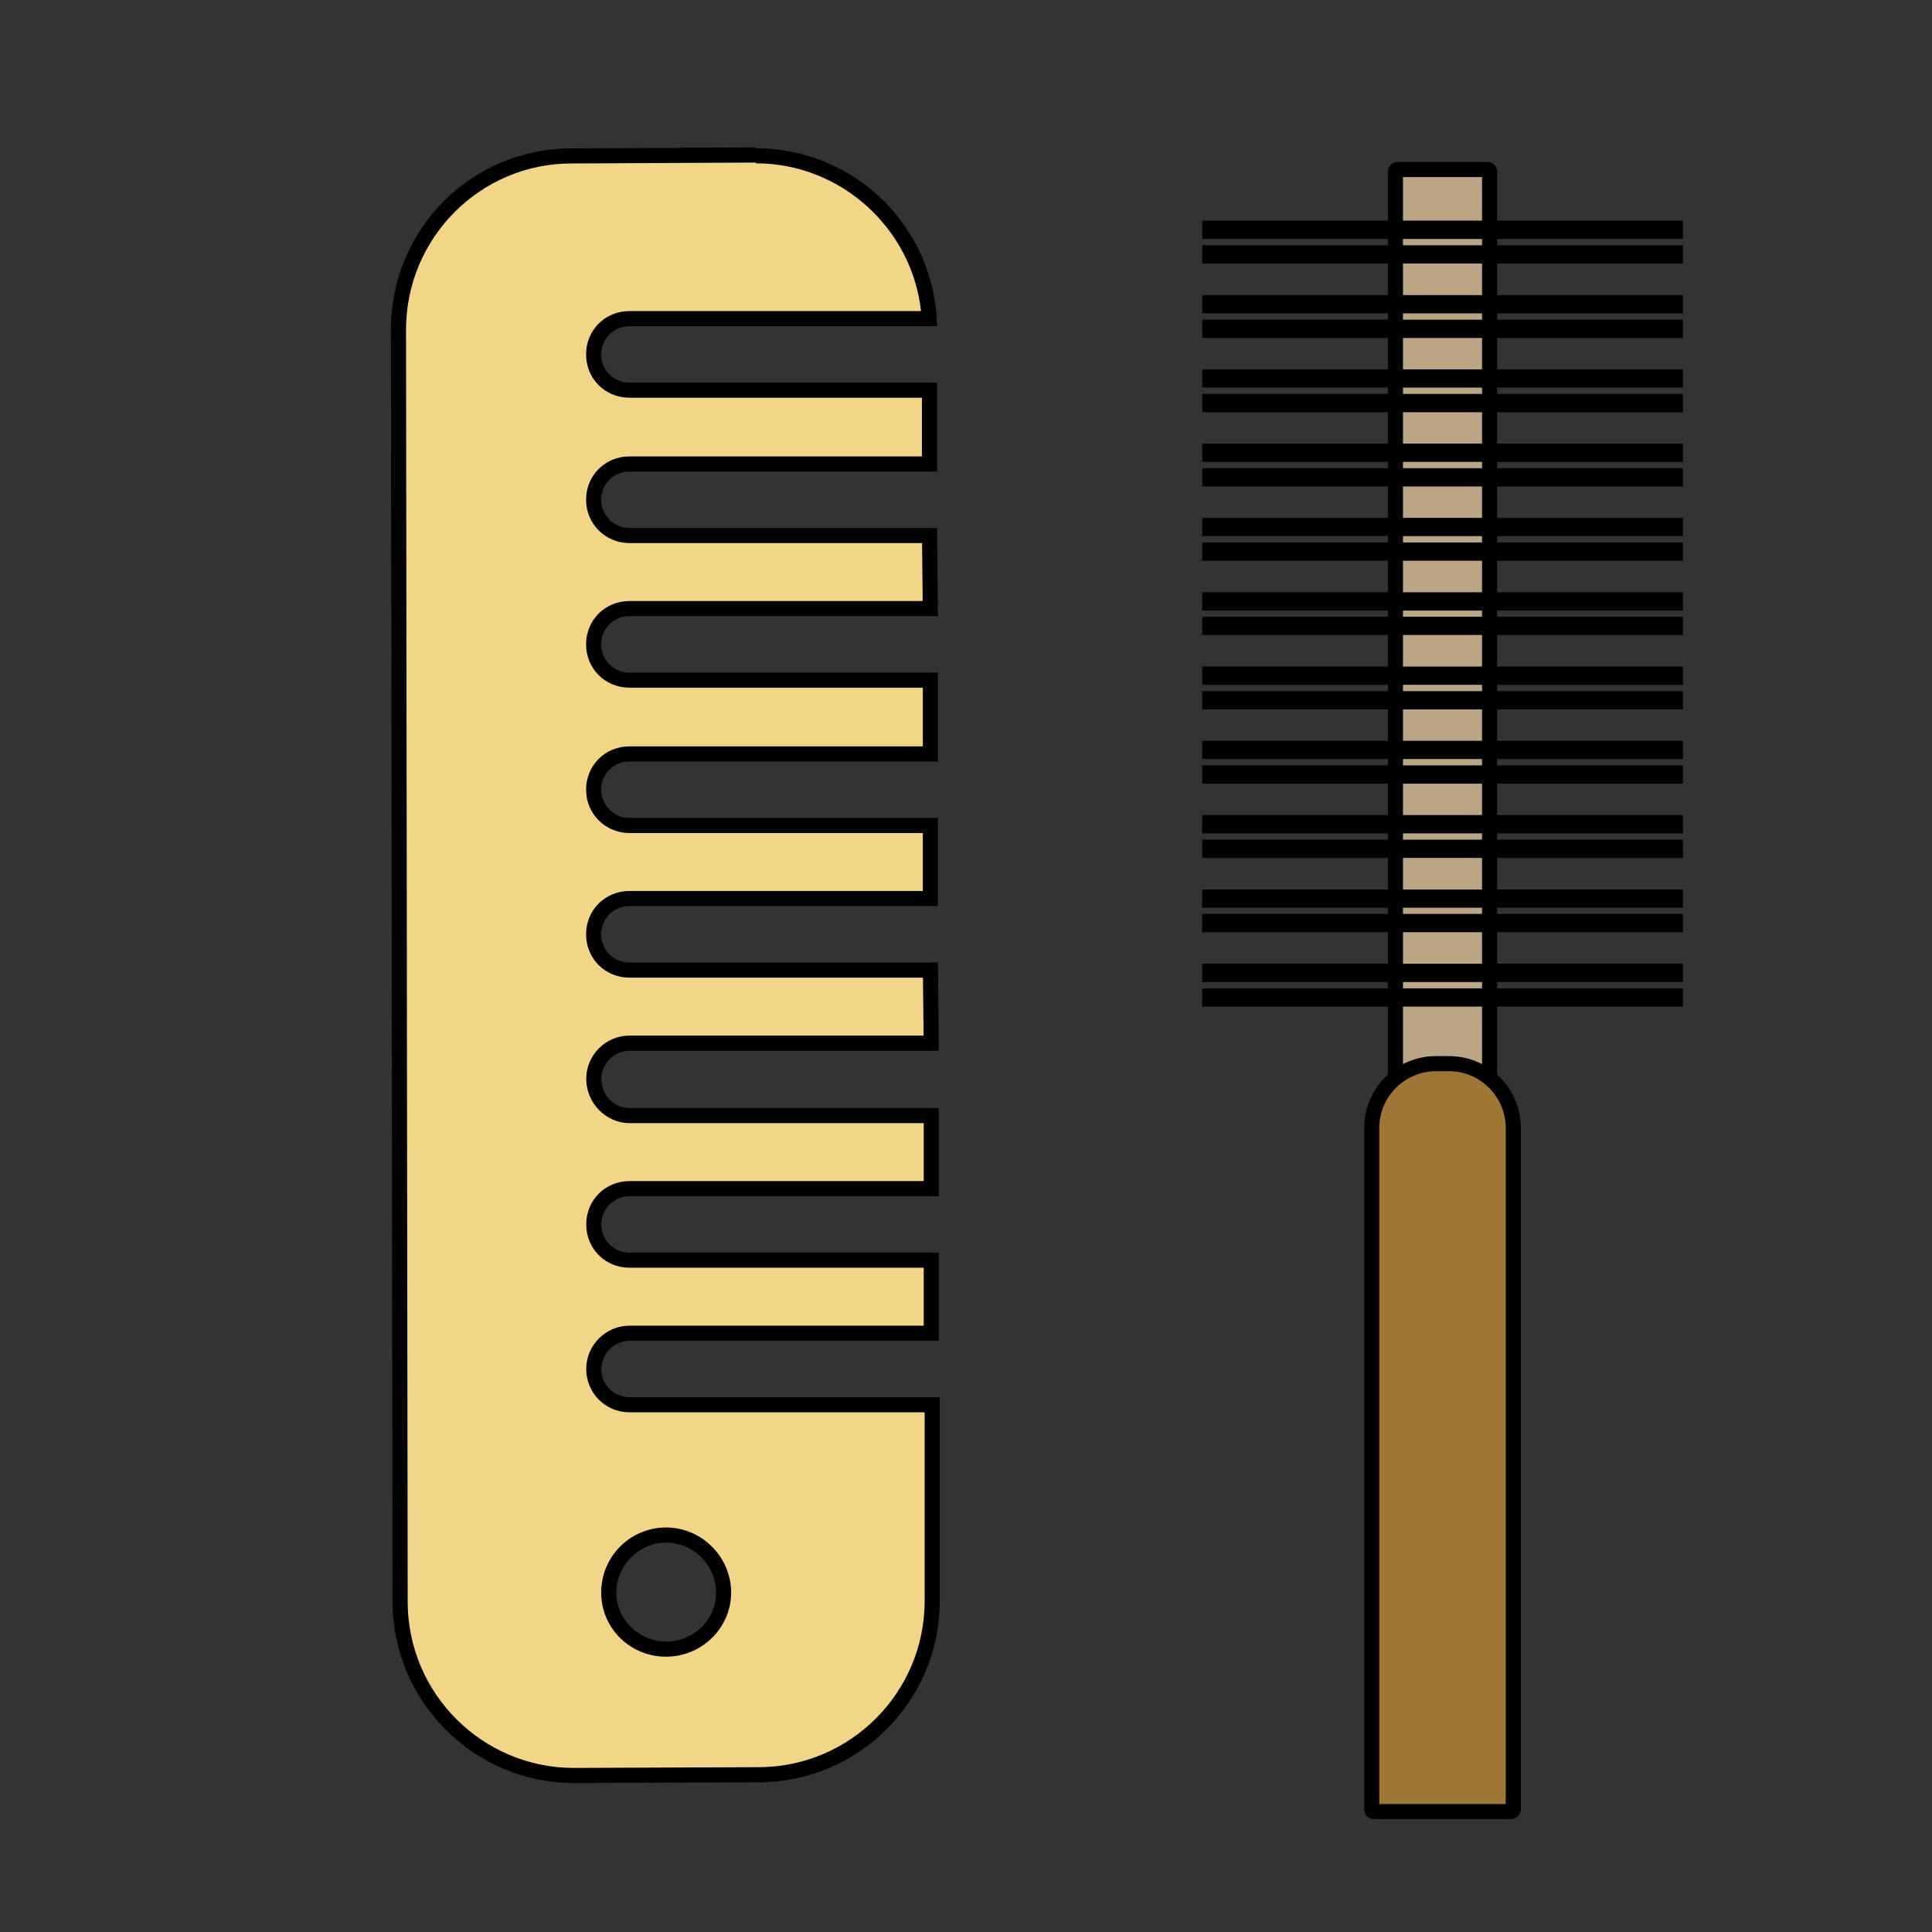 <svg xmlns="http://www.w3.org/2000/svg" id="Calque_1" data-name="Calque 1" viewBox="0 0 128 128"><rect x="0" y="0" width="128" height="128" fill="#333333" stroke="none"/><defs><style>.cls-1{fill:#f3d587}</style></defs><path d="M38.01 117.68c-6.34 0-11.51-5.16-11.51-11.51l-.11-84.28c0-6.34 5.14-11.51 11.45-11.51l12.23-.06c6.07 0 11.12 4.79 11.49 10.79H41.7c-1.33 0-2.37 1.04-2.37 2.37s1.04 2.37 2.37 2.37h19.88v4.89H41.7c-1.33 0-2.37 1.04-2.37 2.37s1.09 2.37 2.37 2.37h19.89l.04 4.84H41.7c-1.33 0-2.37 1.04-2.37 2.37s1.04 2.37 2.37 2.37h19.94v4.89H41.7c-1.33 0-2.37 1.04-2.37 2.37s1.09 2.37 2.37 2.37h19.94v4.84H41.7c-1.33 0-2.37 1.04-2.37 2.37s1.04 2.37 2.37 2.37h19.94l.05 4.84H41.7c-1.29 0-2.37 1.09-2.37 2.37s1.06 2.43 2.37 2.43h19.99v4.84H41.7c-1.33 0-2.37 1.04-2.37 2.37s1.04 2.37 2.37 2.37h19.99v4.84H41.7c-1.29 0-2.37 1.09-2.37 2.37s1.04 2.37 2.37 2.37h20.05v13c0 6.35-5.16 11.51-11.51 11.51l-12.23.05Zm6.12-15.92c-2.1 0-3.8 1.71-3.8 3.81s1.71 3.75 3.8 3.75 3.81-1.68 3.81-3.75-1.71-3.81-3.81-3.81Z" class="cls-1"/><path d="M50.08 10.82c5.63 0 10.34 4.31 10.94 9.79H41.7c-1.61 0-2.87 1.26-2.87 2.87s1.26 2.87 2.87 2.87h19.38v3.89H41.7c-1.61 0-2.87 1.26-2.87 2.87s1.29 2.87 2.87 2.87h19.39l.04 3.84H41.7c-1.61 0-2.87 1.26-2.87 2.87s1.26 2.87 2.87 2.87h19.44v3.89H41.7c-1.61 0-2.87 1.26-2.87 2.87s1.29 2.87 2.87 2.87h19.44v3.84H41.7c-1.61 0-2.87 1.26-2.87 2.87s1.26 2.87 2.87 2.87h19.45l.04 3.84H41.71c-1.58 0-2.87 1.29-2.87 2.87s1.29 2.93 2.87 2.93H61.2v3.84H41.71c-1.61 0-2.87 1.26-2.87 2.87s1.26 2.87 2.87 2.87H61.2v3.84H41.71c-1.58 0-2.87 1.29-2.87 2.87s1.26 2.87 2.87 2.87h19.55v12.5c0 6.07-4.94 11.01-11.01 11.01l-12.23.05c-6.07 0-11.01-4.94-11.01-11.01l-.11-84.28c0-6.07 4.91-11.01 10.96-11.01l12.22-.06m-5.95 98.99c2.37 0 4.31-1.91 4.31-4.25s-1.93-4.31-4.31-4.31-4.3 1.93-4.3 4.31 1.93 4.25 4.3 4.25m5.95-99.99-12.23.06c-6.61 0-11.95 5.34-11.95 12.01l.11 84.28c0 6.61 5.4 12.01 12.01 12.01l12.23-.05c6.66 0 12.01-5.4 12.01-12.01v-13.5H41.71c-1.05 0-1.87-.83-1.87-1.87 0-.99.83-1.87 1.87-1.87H62.2v-5.84H41.71c-1.05 0-1.87-.83-1.87-1.87s.83-1.87 1.87-1.87H62.2v-5.84H41.71c-1.05 0-1.87-.88-1.87-1.93 0-.99.83-1.87 1.87-1.87H62.2l-.06-5.84H41.7c-1.05 0-1.87-.83-1.87-1.87s.83-1.87 1.87-1.87h20.44v-5.84H41.7c-1.05 0-1.87-.88-1.87-1.87 0-1.05.83-1.87 1.87-1.87h20.44v-5.89H41.7c-1.05 0-1.87-.83-1.87-1.87s.83-1.87 1.87-1.87h20.44l-.06-5.84H41.7c-1.05 0-1.87-.88-1.87-1.87 0-1.05.83-1.87 1.87-1.87h20.38v-5.89H41.7c-1.05 0-1.87-.83-1.87-1.87s.83-1.87 1.87-1.87h20.38c-.11-6.56-5.45-11.79-12.01-11.79Zm-5.95 98.99c-1.82 0-3.3-1.49-3.3-3.25s1.49-3.31 3.3-3.31 3.31 1.49 3.31 3.31-1.49 3.25-3.31 3.25Z"/><path d="M96.17 93.5a.6.6 0 0 1-1.2 0c0-.32.27-.6.6-.6s.6.27.6.6Z" class="cls-1"/><path d="M96.17 93.5a.6.6 0 0 1-1.2 0c0-.32.27-.6.6-.6s.6.27.6.6Z" style="fill:#fff"/><path d="M92.59 11.23h5.96c.08 0 .14.06.14.14V74.4c0 .08-.06.14-.14.14h-5.96c-.08 0-.14-.06-.14-.14V11.37c0-.08.06-.14.14-.14Z" style="fill:#baa584"/><path d="M98.19 11.73v62.3h-5.24v-62.3h5.24m.36-1h-5.96c-.35 0-.64.29-.64.64V74.4c0 .35.29.64.64.64h5.96c.35 0 .64-.29.64-.64V11.37c0-.35-.29-.64-.64-.64Z"/><path d="M91.02 120.02c-.08 0-.14-.06-.14-.14V74.73c0-2.35 1.91-4.26 4.26-4.26h.85c2.35 0 4.26 1.91 4.26 4.26v45.15c0 .08-.06.14-.14.14h-9.1Z" style="fill:#a07637"/><path d="M96 70.97c2.07 0 3.76 1.69 3.76 3.76v44.79h-8.38V74.73c0-2.07 1.69-3.76 3.76-3.76h.85m0-1h-.85c-2.63 0-4.76 2.13-4.76 4.76v45.15c0 .35.29.64.64.64h9.1c.35 0 .64-.29.64-.64V74.73c0-2.63-2.13-4.76-4.76-4.76ZM79.65 14.62h31.85v1.21H79.65zM79.65 19.55h31.85v1.21H79.65zM79.65 24.47h31.85v1.21H79.65zM79.65 29.39h31.85v1.21H79.65zM79.65 34.31h31.85v1.21H79.65zM79.65 39.24h31.85v1.21H79.65zM79.65 49.08h31.85v1.21H79.65zM79.65 44.16h31.85v1.21H79.65zM79.65 54h31.85v1.21H79.65zM79.65 58.93h31.85v1.21H79.65zM79.65 63.85h31.85v1.21H79.65zM79.65 16.25h31.85v1.21H79.65zM79.65 21.18h31.85v1.21H79.65zM79.65 26.1h31.85v1.21H79.65zM79.65 31.02h31.85v1.21H79.65zM79.65 35.94h31.85v1.21H79.65zM79.65 40.86h31.85v1.21H79.65zM79.65 50.71h31.85v1.21H79.65zM79.65 45.79h31.85V47H79.65zM79.65 55.63h31.85v1.21H79.65zM79.65 60.55h31.85v1.21H79.65zM79.65 65.48h31.85v1.21H79.65z"/><path d="M-1617.14-2320.85H4850.2v6437.3h-6467.34z" style="fill:none;stroke:#fff;stroke-linecap:round;stroke-linejoin:round;stroke-width:8px"/></svg>
